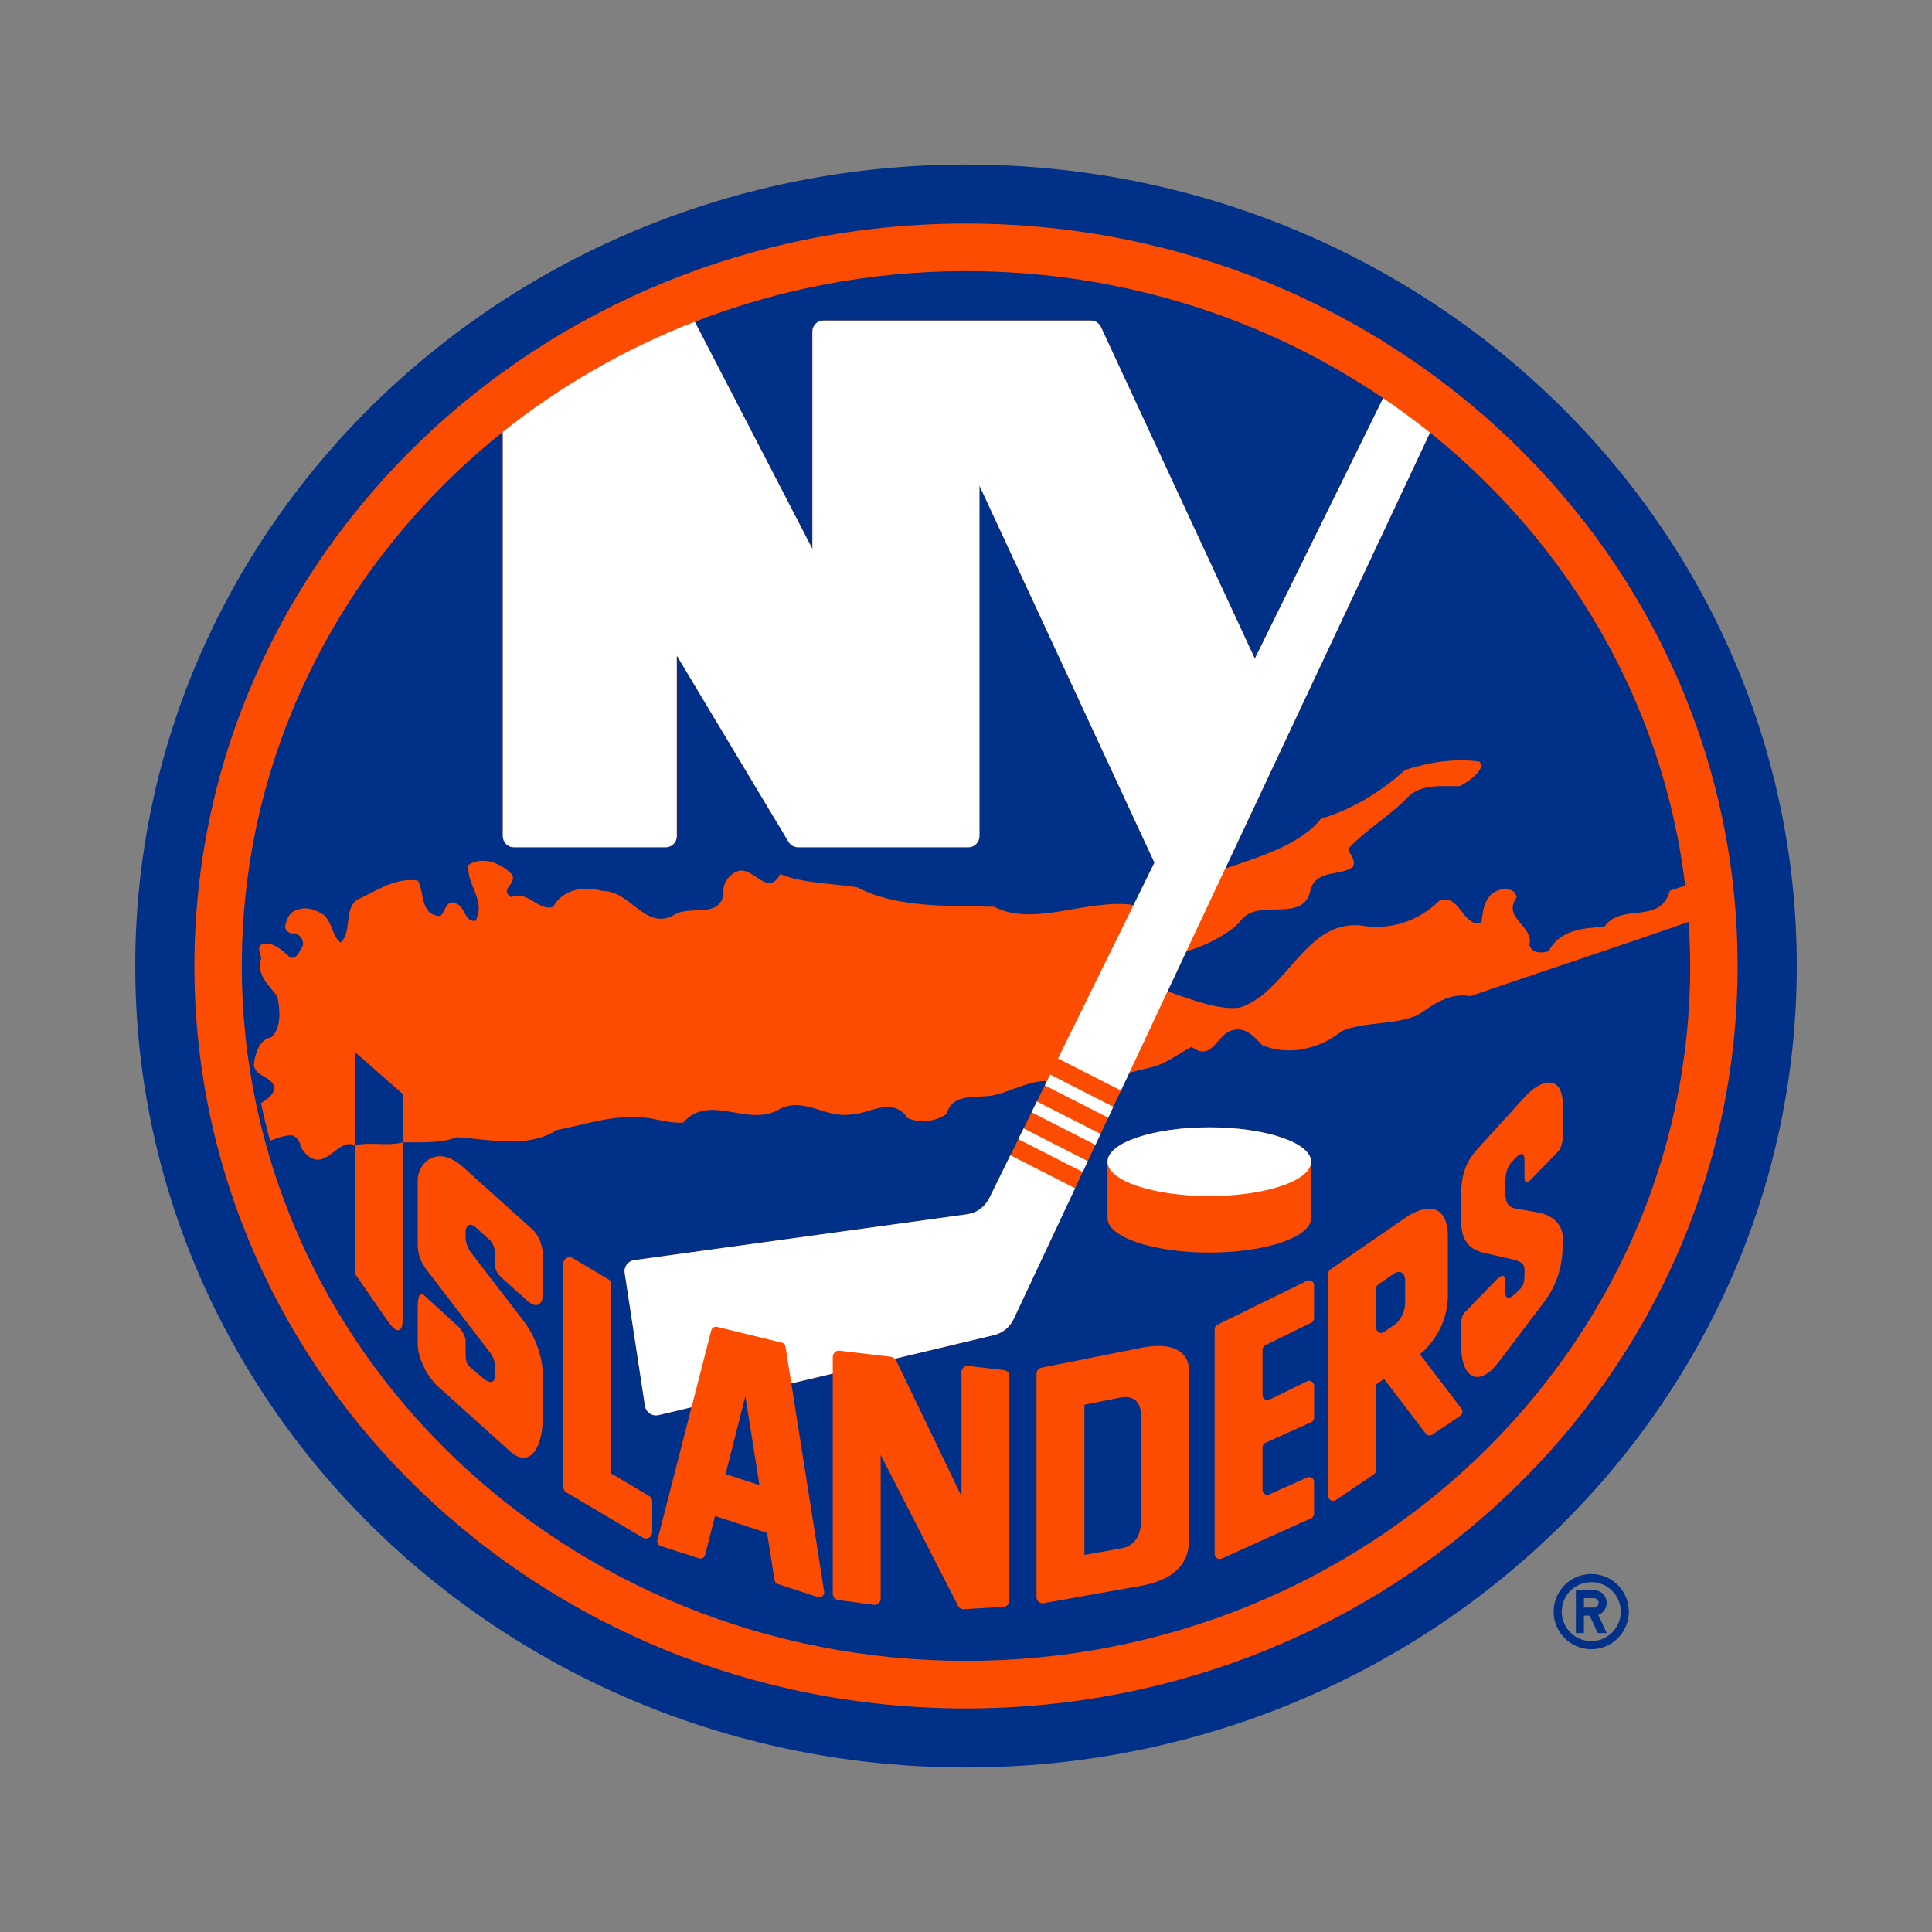 <svg width="24" height="24" viewBox="0 0 24 24" fill="none" xmlns="http://www.w3.org/2000/svg">
<rect x="0" y="0" width="24" height="24" fill="#808080" stroke="none"/>
<path d="M19.767 19.553C19.509 19.553 19.3 19.762 19.3 20.02C19.3 20.277 19.509 20.487 19.767 20.487C20.025 20.487 20.234 20.277 20.234 20.02C20.234 19.762 20.025 19.553 19.767 19.553ZM19.767 20.387C19.719 20.387 19.671 20.377 19.627 20.359C19.582 20.34 19.542 20.313 19.508 20.279C19.474 20.245 19.447 20.205 19.428 20.16C19.41 20.116 19.401 20.068 19.401 20.02C19.401 19.817 19.564 19.654 19.767 19.654C19.97 19.654 20.134 19.817 20.134 20.02C20.134 20.223 19.97 20.387 19.767 20.387ZM19.959 19.912C19.959 19.891 19.955 19.87 19.947 19.851C19.939 19.832 19.927 19.814 19.913 19.8C19.898 19.785 19.88 19.773 19.861 19.766C19.842 19.758 19.821 19.754 19.801 19.754H19.576V20.286H19.676V20.07H19.747L19.848 20.286H19.959L19.854 20.061C19.884 20.05 19.911 20.03 19.93 20.003C19.949 19.976 19.959 19.944 19.959 19.912ZM19.801 19.97H19.676V19.853H19.801C19.833 19.853 19.859 19.88 19.859 19.912C19.859 19.927 19.853 19.942 19.842 19.953C19.831 19.964 19.816 19.97 19.801 19.97Z" fill="#003087"/>
<path d="M12 2.044C6.3 2.044 1.68 6.501 1.68 12C1.68 17.499 6.3 21.956 12 21.956C17.7 21.956 22.32 17.499 22.32 12C22.32 6.501 17.7 2.044 12 2.044H12Z" fill="#003087"/>
<path d="M12 2.777C6.706 2.777 2.415 6.907 2.415 12C2.415 17.093 6.706 21.223 12 21.223C17.294 21.223 21.585 17.093 21.585 12C21.585 6.907 17.294 2.777 12 2.777Z" fill="#FC4C02"/>
<path d="M5.002 14.191V13.589L4.407 13.067V14.229C4.588 14.18 4.812 14.242 5.002 14.191Z" fill="#003087"/>
<path d="M20.976 11.452C20.132 11.748 19.081 12.094 18.266 12.374C17.992 12.329 17.804 12.483 17.609 12.611C17.319 12.737 16.953 12.687 16.667 12.809C16.4 13.029 16.005 13.122 15.677 12.982C15.589 12.882 15.473 12.761 15.335 12.793C15.117 12.814 15.072 13.209 14.802 13.003C14.636 13.091 14.49 13.213 14.306 13.257L14.029 13.325L13.925 13.547L13.83 13.749L13.767 13.885L13.672 14.086L13.608 14.222L13.513 14.424L13.449 14.559L13.355 14.761L12.592 16.384C12.569 16.435 12.534 16.479 12.491 16.514C12.448 16.549 12.398 16.573 12.344 16.586L11.115 16.879C11.121 16.885 11.127 16.89 11.131 16.898L11.944 18.586V17.045C11.944 17.034 11.946 17.023 11.951 17.013C11.955 17.003 11.962 16.994 11.97 16.987C11.978 16.98 11.987 16.974 11.998 16.971C12.008 16.968 12.019 16.967 12.03 16.968L12.471 17.02C12.49 17.022 12.507 17.031 12.52 17.045C12.532 17.059 12.539 17.078 12.539 17.096V19.885C12.539 19.925 12.507 19.959 12.467 19.961L11.975 19.99C11.96 19.991 11.945 19.988 11.932 19.98C11.919 19.973 11.909 19.962 11.902 19.949L10.94 18.073V19.86C10.94 19.871 10.937 19.882 10.933 19.892C10.928 19.902 10.922 19.91 10.913 19.918C10.905 19.925 10.895 19.93 10.885 19.933C10.874 19.937 10.864 19.937 10.853 19.936L10.411 19.875C10.393 19.873 10.376 19.864 10.364 19.85C10.352 19.836 10.345 19.818 10.345 19.799V17.063L9.83 17.185L10.238 19.771C10.24 19.782 10.239 19.792 10.235 19.802C10.231 19.812 10.225 19.821 10.217 19.827C10.209 19.834 10.2 19.839 10.189 19.841C10.179 19.843 10.168 19.843 10.158 19.839L9.664 19.678C9.653 19.675 9.643 19.668 9.636 19.66C9.629 19.651 9.624 19.641 9.622 19.629L9.529 19.043L8.882 18.832L8.76 19.315C8.757 19.323 8.754 19.331 8.749 19.337C8.743 19.344 8.737 19.35 8.73 19.354C8.722 19.358 8.714 19.36 8.706 19.361C8.698 19.362 8.689 19.361 8.681 19.358L8.208 19.205C8.193 19.2 8.181 19.19 8.173 19.176C8.165 19.162 8.163 19.146 8.167 19.131L8.59 17.481L8.181 17.579C8.162 17.583 8.143 17.584 8.124 17.58C8.105 17.577 8.087 17.569 8.071 17.559C8.055 17.548 8.042 17.534 8.032 17.518C8.021 17.502 8.015 17.484 8.012 17.465L7.76 15.812C7.757 15.794 7.758 15.775 7.762 15.758C7.767 15.74 7.775 15.723 7.786 15.709C7.797 15.694 7.811 15.681 7.826 15.672C7.842 15.663 7.86 15.657 7.878 15.654L12.009 15.085C12.069 15.077 12.126 15.055 12.174 15.019C12.223 14.984 12.263 14.937 12.289 14.883L12.551 14.351L12.65 14.152L12.716 14.017L12.814 13.817L12.88 13.683L12.979 13.483L13.005 13.43C12.813 13.417 12.531 13.562 12.387 13.595C12.169 13.661 11.839 13.549 11.759 13.837C11.632 13.932 11.421 13.959 11.271 13.886C11.093 13.613 10.783 13.841 10.577 13.844C10.25 13.894 9.99 13.621 9.685 13.777C9.29 14.015 8.819 13.57 8.486 13.945C8.275 13.961 8.076 13.861 7.848 13.877C7.515 13.876 7.227 13.981 6.916 14.037C6.565 14.268 6.082 14.156 5.678 14.126C5.474 14.208 5.222 14.186 5.001 14.191V16.41C5.001 16.541 4.934 16.578 4.828 16.426L4.407 15.82V14.229C4.269 14.157 4.153 14.334 4.025 14.388C3.898 14.449 3.786 14.344 3.732 14.239C3.732 14.183 3.693 14.133 3.637 14.105C3.571 14.094 3.456 14.132 3.355 14.171C3.313 14.016 3.275 13.86 3.242 13.703C3.327 13.65 3.431 13.578 3.401 13.482C3.345 13.366 3.191 13.377 3.152 13.237C3.168 13.099 3.209 12.916 3.374 12.883C3.497 12.768 3.481 12.534 3.443 12.374C3.333 12.229 3.183 12.112 3.244 11.907C3.244 11.852 3.188 11.785 3.244 11.735C3.378 11.68 3.511 11.807 3.605 11.897C3.694 11.915 3.717 11.813 3.754 11.764C3.788 11.693 3.732 11.609 3.661 11.592C3.6 11.608 3.543 11.563 3.541 11.508C3.563 11.414 3.594 11.325 3.701 11.299C3.816 11.259 3.928 11.304 4.022 11.365C4.132 11.465 4.121 11.626 4.232 11.71C4.376 11.577 4.267 11.305 4.434 11.178C4.672 11.073 4.904 10.895 5.193 10.94C5.272 11.091 5.219 11.369 5.469 11.38C5.537 11.32 5.542 11.164 5.67 11.225C5.782 11.271 5.775 11.464 5.908 11.437C6.042 11.188 5.787 10.982 5.82 10.744C5.999 10.627 6.236 10.728 6.363 10.867C6.42 10.983 6.197 11.049 6.351 11.145C6.574 11.061 6.673 11.317 6.87 11.267C6.996 11.035 7.267 11.007 7.494 11.069C7.828 11.065 8.021 11.565 8.37 11.367C8.56 11.239 8.93 11.416 8.988 11.112C8.965 10.979 9.06 10.856 9.172 10.82C9.36 10.763 9.537 11.152 9.693 10.859C9.985 10.976 10.329 10.971 10.65 11.023C11.145 11.284 11.795 11.248 12.352 11.265C12.837 11.523 13.527 11.155 14.081 11.243L14.341 10.716L12.167 6.032V10.387C12.167 10.424 12.152 10.459 12.126 10.485C12.1 10.511 12.065 10.525 12.028 10.525H9.914C9.89 10.525 9.867 10.519 9.846 10.507C9.825 10.495 9.808 10.479 9.795 10.458L8.407 8.143V10.387C8.407 10.424 8.393 10.459 8.367 10.485C8.341 10.511 8.306 10.525 8.269 10.525H6.384C6.366 10.525 6.348 10.522 6.331 10.515C6.315 10.508 6.299 10.498 6.286 10.485C6.274 10.472 6.263 10.457 6.256 10.44C6.25 10.423 6.246 10.405 6.246 10.387V5.366C4.265 6.949 3.004 9.333 3.004 12C3.004 16.767 7.032 20.632 12 20.632C16.968 20.632 20.996 16.767 20.996 12C20.996 11.816 20.988 11.634 20.976 11.452V11.452ZM6.743 16.084C6.743 16.188 6.678 16.274 6.545 16.154L6.232 15.873C6.166 15.813 6.148 15.76 6.148 15.69V15.569C6.148 15.498 6.119 15.437 6.076 15.397L5.91 15.247C5.807 15.155 5.784 15.283 5.784 15.283V15.371C5.784 15.471 5.843 15.549 5.843 15.549L6.497 16.4C6.63 16.573 6.743 16.829 6.743 17.082V17.593C6.743 18.038 6.556 18.226 6.34 18.033L5.45 17.232C5.269 17.068 5.189 16.825 5.189 16.704V16.241C5.189 16.089 5.219 16.042 5.278 16.099L5.666 16.454C5.726 16.502 5.784 16.599 5.784 16.655V16.758C5.784 16.84 5.778 16.935 5.838 16.981L6.006 17.125C6.068 17.181 6.148 17.189 6.148 17.098V16.986C6.148 16.917 6.132 16.86 6.088 16.803L5.31 15.788C5.241 15.697 5.189 15.607 5.189 15.454V14.655C5.189 14.462 5.421 14.2 5.754 14.499L6.613 15.272C6.666 15.321 6.743 15.427 6.743 15.603V16.084ZM8.102 19.036C8.102 19.049 8.098 19.063 8.091 19.075C8.084 19.086 8.075 19.096 8.063 19.102C8.039 19.116 8.009 19.116 7.986 19.102L7.036 18.539C7.024 18.532 7.015 18.522 7.008 18.511C7.002 18.499 6.998 18.486 6.998 18.473V15.694C6.998 15.666 7.013 15.641 7.037 15.628C7.049 15.621 7.062 15.617 7.076 15.617C7.089 15.617 7.103 15.621 7.114 15.628L7.555 15.89C7.567 15.896 7.576 15.906 7.583 15.918C7.589 15.929 7.593 15.942 7.593 15.956V18.304L8.064 18.584C8.076 18.59 8.085 18.6 8.092 18.612C8.098 18.623 8.102 18.637 8.102 18.65V19.036ZM14.766 19.159C14.766 19.236 14.766 19.594 14.171 19.7L12.966 19.915C12.955 19.917 12.944 19.917 12.933 19.914C12.922 19.911 12.912 19.905 12.903 19.898C12.895 19.891 12.888 19.882 12.883 19.872C12.878 19.862 12.876 19.851 12.876 19.84V17.066C12.876 17.029 12.902 16.997 12.938 16.99L14.171 16.744C14.766 16.626 14.766 16.982 14.766 16.982V19.159ZM13.758 15.133V14.431C13.758 14.195 14.324 14.004 15.023 14.004C15.721 14.004 16.287 14.195 16.287 14.431V15.133C16.287 15.368 15.721 15.56 15.023 15.56C14.324 15.56 13.758 15.368 13.758 15.133ZM16.324 16.376C16.324 16.399 16.311 16.421 16.29 16.431L15.718 16.711C15.708 16.716 15.699 16.724 15.693 16.733C15.687 16.743 15.684 16.754 15.684 16.766V17.331C15.684 17.352 15.695 17.372 15.713 17.383C15.722 17.388 15.732 17.392 15.742 17.392C15.752 17.393 15.763 17.39 15.772 17.386L16.236 17.159C16.245 17.154 16.256 17.152 16.266 17.153C16.276 17.153 16.286 17.156 16.295 17.162C16.313 17.173 16.325 17.193 16.325 17.214V17.611C16.325 17.636 16.31 17.657 16.288 17.667L15.72 17.923C15.709 17.928 15.7 17.936 15.694 17.946C15.687 17.956 15.684 17.967 15.684 17.979V18.508C15.684 18.528 15.695 18.548 15.712 18.559C15.729 18.571 15.751 18.572 15.771 18.563L16.238 18.353C16.247 18.349 16.257 18.347 16.268 18.348C16.278 18.349 16.288 18.352 16.296 18.358C16.314 18.369 16.324 18.388 16.324 18.409V18.804C16.324 18.828 16.31 18.85 16.288 18.86L15.176 19.361C15.166 19.365 15.156 19.367 15.146 19.366C15.136 19.365 15.126 19.362 15.117 19.356C15.1 19.345 15.089 19.326 15.089 19.305V16.511C15.089 16.487 15.102 16.466 15.123 16.456L16.236 15.911C16.245 15.907 16.256 15.905 16.266 15.905C16.276 15.906 16.287 15.909 16.295 15.914C16.304 15.92 16.311 15.928 16.317 15.937C16.322 15.946 16.324 15.956 16.324 15.966V16.376V16.376ZM18.14 17.587L17.794 17.821C17.767 17.839 17.73 17.834 17.711 17.808L17.193 17.13L17.095 17.198V18.263C17.095 18.283 17.085 18.302 17.068 18.314L16.596 18.634C16.587 18.641 16.576 18.644 16.565 18.645C16.554 18.645 16.543 18.643 16.533 18.638C16.523 18.633 16.515 18.625 16.509 18.615C16.503 18.606 16.5 18.595 16.5 18.584V15.821C16.5 15.801 16.51 15.782 16.527 15.77L17.454 15.13C17.738 14.935 17.986 14.971 17.986 15.359V16.091C17.986 16.564 17.638 16.823 17.638 16.823L18.154 17.498C18.159 17.505 18.162 17.513 18.165 17.521C18.167 17.529 18.167 17.537 18.166 17.546C18.164 17.554 18.161 17.562 18.157 17.569C18.152 17.576 18.146 17.582 18.14 17.587V17.587ZM19.414 14.092C19.414 14.156 19.408 14.25 19.349 14.311L19.002 14.669C18.962 14.711 18.938 14.684 18.938 14.64V14.422C18.938 14.315 18.896 14.314 18.837 14.374L18.782 14.431C18.701 14.515 18.701 14.635 18.701 14.681V14.832C18.701 14.927 18.728 14.995 18.827 15.013L19.103 15.061C19.234 15.084 19.414 15.171 19.414 15.382C19.414 15.559 19.414 15.867 19.182 16.174L18.615 16.922C18.381 17.232 18.15 17.145 18.15 16.699V16.451C18.15 16.372 18.171 16.323 18.216 16.282L18.593 15.894C18.658 15.828 18.701 15.828 18.701 15.931V16.053C18.701 16.198 18.813 16.082 18.862 16.034C18.911 15.986 18.938 15.957 18.938 15.841V15.769C18.938 15.693 18.878 15.664 18.773 15.64L18.445 15.566C18.19 15.513 18.15 15.336 18.15 15.139V14.858C18.15 14.647 18.185 14.464 18.338 14.291L18.938 13.63C19.156 13.388 19.414 13.352 19.414 13.729V14.092Z" fill="#003087"/>
<path d="M9.434 18.449L9.259 17.344L9.013 18.312L9.434 18.449ZM17.316 15.822L17.122 15.955C17.114 15.961 17.107 15.969 17.103 15.977C17.098 15.986 17.096 15.996 17.096 16.006V16.497C17.096 16.52 17.108 16.541 17.128 16.551C17.148 16.562 17.173 16.56 17.192 16.547L17.325 16.455C17.397 16.406 17.455 16.289 17.455 16.189V15.903C17.455 15.821 17.393 15.768 17.316 15.822ZM13.913 17.362L13.471 17.45V19.316L13.94 19.232C14.172 19.191 14.172 18.929 14.172 18.929V17.551C14.172 17.551 14.172 17.31 13.913 17.362V17.362ZM10.092 4.12C10.092 4.083 10.107 4.048 10.133 4.022C10.159 3.996 10.194 3.982 10.23 3.982H13.55C13.577 3.982 13.602 3.989 13.625 4.003C13.647 4.018 13.665 4.038 13.676 4.062L15.588 8.182L17.182 4.946C15.717 3.953 13.93 3.368 12 3.368C10.809 3.368 9.672 3.593 8.631 3.997L10.092 6.819V4.12ZM16.408 10.172C16.788 10.056 17.138 9.851 17.456 9.564C17.741 9.471 18.071 9.416 18.377 9.461L18.405 9.501C18.384 9.617 18.238 9.706 18.138 9.766C17.922 9.77 17.661 9.733 17.494 9.898C17.26 10.142 16.966 10.307 16.748 10.544C16.765 10.622 16.854 10.683 16.804 10.771C16.637 10.888 16.371 10.8 16.283 11.037C16.209 11.493 15.639 11.14 15.415 11.434C15.306 11.578 14.983 11.751 14.738 11.816L14.504 12.314C14.776 12.41 15.152 12.555 15.402 12.516C15.985 12.329 16.209 11.442 16.89 11.495C17.274 11.562 17.612 11.446 17.879 11.191C18.14 11.092 18.16 11.513 18.401 11.469C18.422 11.315 18.435 11.125 18.611 11.06C18.695 11.027 18.829 11.038 18.84 11.149C18.656 11.409 19.055 11.494 18.999 11.739C19.031 11.843 19.153 11.843 19.237 11.817C19.376 11.551 19.665 11.528 19.93 11.513C20.137 11.209 20.628 11.493 20.742 11.066L20.934 11.001C20.663 8.746 19.488 6.757 17.765 5.374L15.221 10.789C15.607 10.656 16.148 10.502 16.408 10.172Z" fill="#003087"/>
<path d="M12.29 14.883C12.263 14.937 12.223 14.984 12.175 15.019C12.126 15.055 12.069 15.077 12.009 15.085L7.878 15.654C7.86 15.657 7.842 15.663 7.826 15.672C7.811 15.681 7.797 15.694 7.786 15.709C7.775 15.723 7.767 15.74 7.763 15.758C7.758 15.775 7.757 15.794 7.76 15.812L8.012 17.465C8.015 17.484 8.022 17.502 8.032 17.518C8.042 17.534 8.056 17.548 8.072 17.559C8.087 17.569 8.105 17.577 8.124 17.58C8.143 17.584 8.162 17.583 8.181 17.579L8.591 17.481L8.835 16.527C8.839 16.512 8.849 16.498 8.863 16.49C8.877 16.481 8.893 16.479 8.909 16.483L9.712 16.679C9.724 16.682 9.734 16.688 9.743 16.697C9.751 16.706 9.756 16.717 9.758 16.729L9.83 17.185L10.345 17.063V16.856C10.345 16.845 10.347 16.834 10.352 16.824C10.356 16.814 10.363 16.805 10.371 16.798C10.379 16.791 10.389 16.785 10.399 16.782C10.409 16.779 10.42 16.778 10.431 16.779L11.071 16.855C11.089 16.857 11.103 16.867 11.115 16.879L12.344 16.586C12.398 16.573 12.448 16.549 12.492 16.514C12.534 16.479 12.569 16.434 12.593 16.384L13.355 14.761L12.551 14.351L12.29 14.883ZM12.65 14.151L13.45 14.559L13.513 14.424L12.716 14.017L12.65 14.151ZM13.83 13.749L13.045 13.348L13.005 13.43L12.979 13.483L13.767 13.885L13.83 13.749ZM12.814 13.817L13.608 14.222L13.672 14.086L12.881 13.683L12.814 13.817ZM15.588 8.182L13.676 4.062C13.665 4.038 13.647 4.018 13.625 4.003C13.602 3.989 13.577 3.982 13.55 3.982H10.23C10.212 3.982 10.194 3.985 10.177 3.992C10.161 3.999 10.145 4.009 10.133 4.022C10.12 4.035 10.109 4.05 10.102 4.067C10.095 4.084 10.092 4.102 10.092 4.12V6.819L8.631 3.997C7.76 4.335 6.957 4.798 6.246 5.366V10.387C6.246 10.405 6.25 10.423 6.257 10.44C6.264 10.457 6.274 10.472 6.287 10.485C6.299 10.498 6.315 10.508 6.331 10.515C6.348 10.522 6.366 10.525 6.384 10.525H8.269C8.346 10.525 8.407 10.463 8.407 10.387V8.143L9.796 10.458C9.808 10.479 9.825 10.496 9.846 10.507C9.867 10.519 9.89 10.525 9.914 10.525H12.029C12.105 10.525 12.167 10.463 12.167 10.387V6.032L14.341 10.716L14.082 11.243L13.143 13.149L13.925 13.547L14.03 13.325L14.504 12.314L14.738 11.816L15.221 10.789L17.764 5.374C17.577 5.224 17.382 5.082 17.182 4.946L15.588 8.182Z" fill="white"/>
<path d="M15.022 14.858C15.721 14.858 16.287 14.667 16.287 14.431C16.287 14.195 15.721 14.004 15.022 14.004C14.324 14.004 13.758 14.195 13.758 14.431C13.758 14.667 14.324 14.858 15.022 14.858Z" fill="white"/>
</svg>
